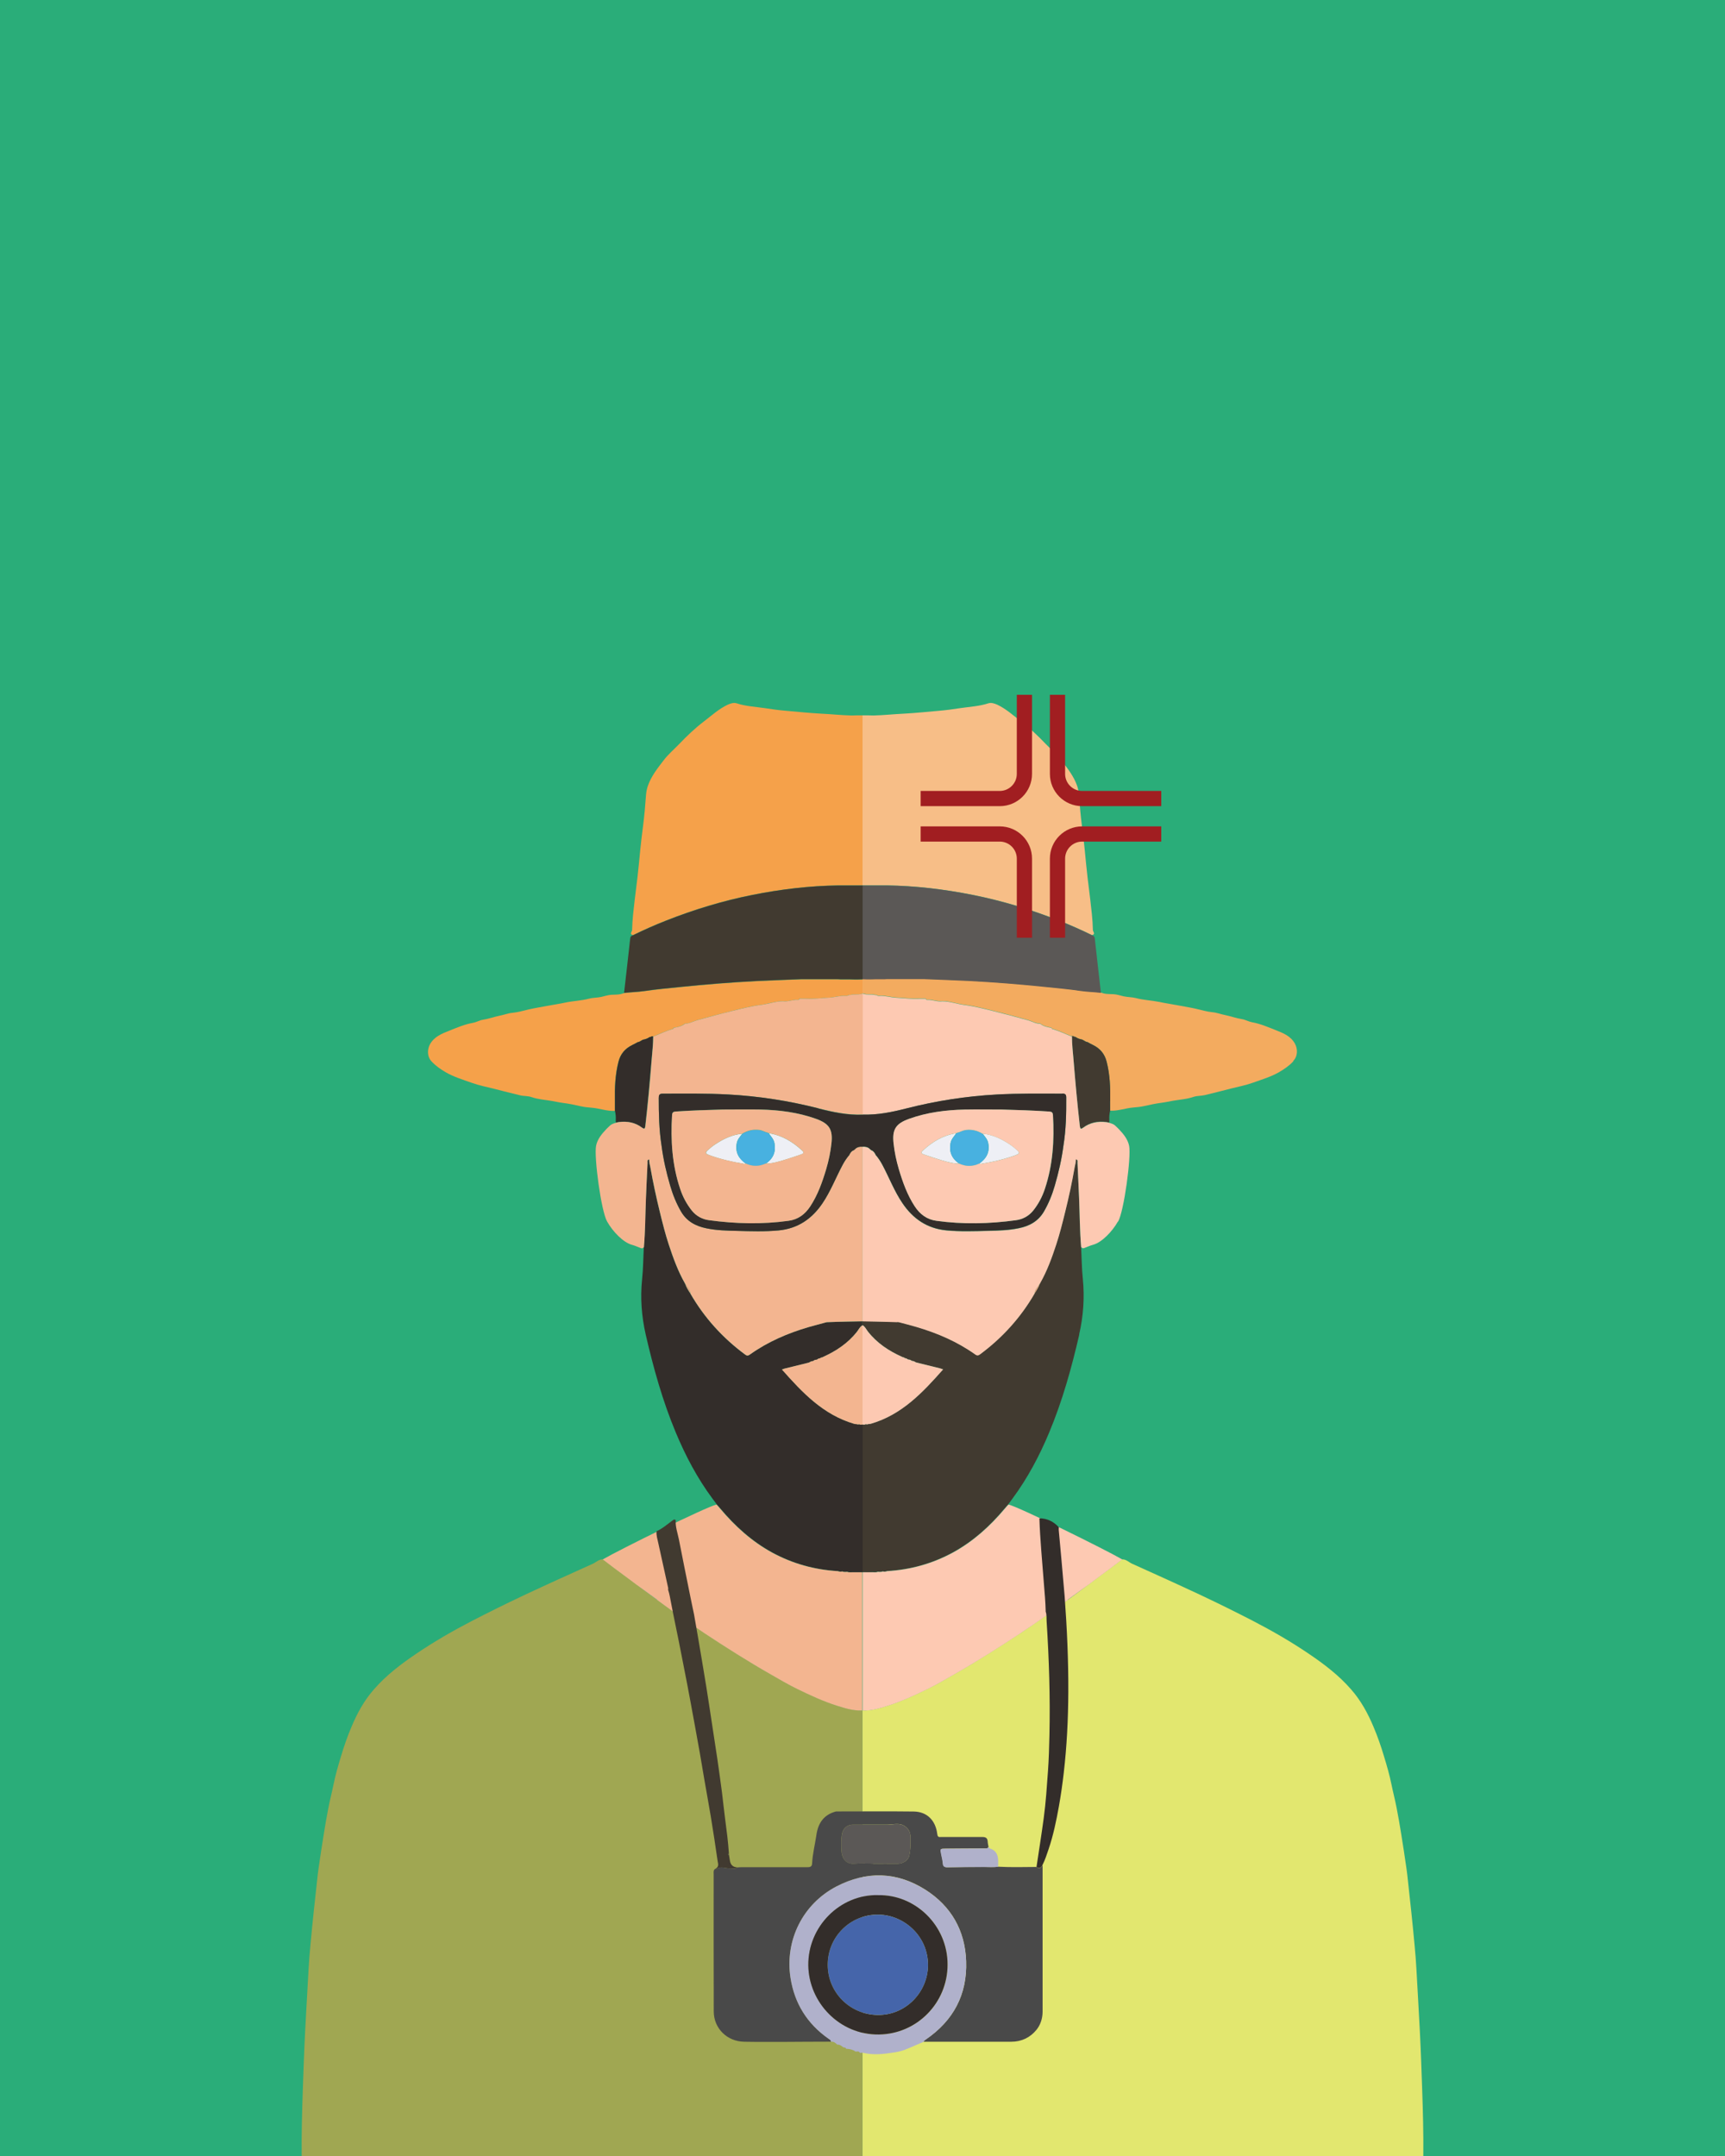 <?xml version="1.0" encoding="UTF-8"?>
<svg id="arrabbiato" xmlns="http://www.w3.org/2000/svg" viewBox="0 0 226.77 283.46">
  <def>
    <style>
      .arrabbiato{
      transform-origin: center center !important;
      animation: arrabbiatoAnimation 1.5s ease-in-out 1s 1 forwards;
      }
      @keyframes arrabbiatoAnimation {
      from{
      transform: scale(1);
      }
      to{
      transform: scale(1.2) translateY(5%);
      }
      }

      .sopracciglia{
      transform: translateY(-1%);
      animation: arrabbiatoSopraccigliaAnimation 1s ease-in-out 2s 1 forwards;
      }
      @keyframes arrabbiatoSopraccigliaAnimation {
      0%{
      transform: translateY(-1%);
      }
      100%{
      transform: translateY(0%);
      }

      }
      .iconArrabbiato{
      transform-origin: center center !important;
      animation: arrabbiatoIconAnimation 1.5s ease-in-out 2s infinite;
      }
      @keyframes arrabbiatoIconAnimation {
      0%{
      transform: scale(1);
      }
      50%{
      transform: translate(-1.5%,2%) scale(1.2);
      }
      100%{
      transform: scale(1);
      }
      }

      .occhiali{
      transform: translateY(-2%);
      transform-origin: center center !important;
      animation: occhialiAnimation 1.5s ease-in-out 2s infinite;
      }
      @keyframes occhialiAnimation {
      0%{
      transform: translateY(-1%);
      }
      50%{
      transform: translateY(0%);
      }
      100%{
        transform: translateY(-1%);
        }
      }
    </style>
  </def>
  <rect id="sfondo" x="0" y="0" width="226.77" height="283.46" fill="#2aad79" stroke-width="0"/>
  <g id="corpo" class="arrabbiato">
    <g id="samuele" >
      <g>
        <g>
          <path d="M187.12,283.46h-73.73v-58.58s.02,0,.03,0c1.15.05,2.23-.29,3.31-.63,1.8-.57,3.51-1.37,5.2-2.19,1.22-.59,2.39-1.28,3.56-1.96,2.94-1.67,5.78-3.49,8.6-5.34,1.17-.77,2.31-1.58,3.46-2.37.04-.02.07-.05.11-.06,0,0,0,0,0,0,.06-.05.14-.1.21-.16.6-.43,1.51-1.1,2.5-1.83.93-.68,1.92-1.41,2.75-2.03.12-.09.24-.18.35-.26.13-.09.26-.19.37-.28.14-.1.26-.19.38-.28.18-.14.34-.25.47-.35.95-.7,1.89-1.4,2.82-2.12.53-.02.88.37,1.31.57,3.07,1.38,6.12,2.76,9.16,4.19,2.25,1.06,4.47,2.16,6.68,3.3,2.55,1.32,5.04,2.75,7.42,4.37,2,1.35,3.93,2.82,5.53,4.66,1.28,1.45,2.2,3.13,2.95,4.92.54,1.27.99,2.57,1.38,3.88.37,1.22.73,2.44.98,3.69.21,1.03.48,2.06.68,3.1.22,1.11.41,2.23.59,3.35.24,1.52.49,3.05.7,4.58.08.52.13,1.05.19,1.58.32,2.88.63,5.75.89,8.63.09.99.18,2,.23,3,.15,2.77.32,5.54.46,8.32.13,2.52.21,5.03.3,7.55.1,2.91.18,5.83.15,8.75Z" fill="#e2e76f" stroke-width="0"/>
          <path d="M143.12,208.32c-.83.62-1.82,1.35-2.75,2.03v-.05c.92-.67,1.84-1.32,2.75-1.98Z" fill="#0fa5b2" stroke-width="0"/>
          <path d="M141.88,175.47c-1.01,4.38-2.21,8.7-3.95,12.86-1.28,3.07-2.84,6.01-4.82,8.69-.19.25-.37.51-.57.77-.16.18-.33.35-.48.54-1.93,2.31-4.14,4.31-6.81,5.77-2.7,1.48-5.59,2.27-8.65,2.45-.18.07-.37.1-.57.04-.21.08-.43.08-.65.05-.2.09-.41.06-.63.06-.46.02-.93.02-1.38,0v-19.42c.09,0,.18,0,.28.02.1-.06.2-.08.31-.03.05-.02.1-.02.15-.04.1,0,.19-.02.28-.03.04.04.07.02.09-.02,4.06-1.19,6.81-4.11,9.49-7.14-.15-.05-.26-.09-.37-.13-1.03-.25-2.06-.5-3.09-.76-.05-.02-.11-.04-.15-.05-.15-.11-.31-.16-.49-.18l-.04-.02c-.11-.11-.26-.15-.41-.15-.04-.02-.08-.03-.11-.04-.1-.11-.22-.14-.36-.15v-.02h-.04c-.05-.08-.14-.09-.23-.09h0s-.05-.04-.08-.05c-1.74-.78-3.3-1.81-4.5-3.33-.2-.26-.34-.57-.61-.78-.03-.03-.05-.04-.11-.04v-.56c.21,0,3.46.06,4.47.11.02,0,.03,0,.05,0h0c.07,0,.12,0,.17,0,.02,0,.05,0,.07,0,.77.21,1.55.41,2.32.63,2.76.81,5.38,1.93,7.74,3.62.25.18.41.15.63-.02,2.94-2.18,5.35-4.83,7.18-8.01.26-.41.54-.8.67-1.27.03-.02.04-.03.04-.06.92-1.61,1.54-3.33,2.12-5.08.47-1.42.83-2.87,1.19-4.34.47-1.93.89-3.88,1.24-5.85.08-.34.16-.68.16-1.03.28.05.21.28.21.44.08,1.54.15,3.09.21,4.64.09,2.15.08,4.31.27,6.46.08,1.41.08,2.82.23,4.23.24,2.45.07,4.86-.48,7.27Z" fill="#413a30" stroke-width="0"/>
          <path d="M143.57,122.95c-1.43-.7-2.88-1.35-4.37-1.93-3.68-1.45-7.45-2.6-11.33-3.37-3.73-.74-7.49-1.19-11.3-1.25h-3.19v-22.35c.49,0,.97,0,1.46.02,1.33-.03,2.65-.18,3.98-.24,1.51-.08,3.03-.24,4.54-.37.96-.08,1.93-.21,2.89-.36,1.23-.18,2.49-.24,3.68-.63.37-.12.76,0,1.17.18,1.17.55,2.11,1.42,3.12,2.19,1.17.89,2.24,1.91,3.26,2.98.69.72,1.47,1.37,2.06,2.16.79,1.03,1.61,2.06,2.05,3.31.13.36.21.76.25,1.18.1,1.4.22,2.79.4,4.18.13,1.03.26,2.06.36,3.09.11,1.22.24,2.42.37,3.63.11.95.24,1.9.35,2.85.15,1.35.33,2.68.35,4.05,0,.23.41.54-.12.68Z" fill="#f7be87" stroke-width="0"/>
          <path d="M147.53,205.03c-.93.72-1.87,1.42-2.82,2.12-.14.1-.29.21-.47.35-.12.09-.24.18-.38.28-.11.08-.24.18-.37.28-.11.08-.23.17-.35.26-.92.66-1.84,1.32-2.75,1.98v.05c-.99.73-1.9,1.4-2.5,1.83-.08.06-.15.11-.21.16,0,0,0,0,0,0-.04.02-.07.04-.11.06-1.15.8-2.29,1.6-3.46,2.37-2.82,1.86-5.67,3.67-8.6,5.34-1.17.67-2.34,1.37-3.56,1.96-1.69.82-3.39,1.62-5.2,2.19-1.08.34-2.16.68-3.31.63,0,0-.02,0-.03,0v-18.17c.46,0,.93,0,1.38,0,.21,0,.43.03.63-.06.22.03.44.03.65-.05.19.06.38.03.57-.04,3.06-.18,5.95-.98,8.65-2.45,2.66-1.46,4.87-3.46,6.81-5.77.15-.19.32-.37.48-.54,1.46.36,12.55,5.83,14.98,7.23Z" fill="#fdc9b2" stroke-width="0"/>
          <path d="M170.02,139.54c-.54.58-1.17,1.01-1.85,1.41-1.07.62-2.26.97-3.4,1.38-.97.35-1.99.55-2.99.8-1.13.29-2.26.58-3.39.85-.5.12-1.02.07-1.51.24-.87.3-1.81.35-2.71.51-.47.08-.94.19-1.42.25-.79.1-1.56.27-2.34.44-.47.11-.96.15-1.42.19-1.02.08-2,.47-3.04.42,0-.43,0-.85,0-1.27.03-1.75-.04-3.48-.47-5.18-.26-1.03-.86-1.74-1.8-2.2-.24-.11-.48-.25-.72-.38-.21-.02-.38-.16-.57-.26-.03-.02-.06-.04-.09-.05-.02,0-.03,0-.05-.02h-.02c-.32-.06-.61-.17-.87-.36l-.02.02-.02-.02s-.08,0-.11-.02c-.03,0-.05-.03-.08-.06-.07,0-.14,0-.21-.02l-.07.02c-.83-.36-1.67-.72-2.54-.99-.04,0-.06-.08-.1-.14-.53-.08-1.03-.2-1.47-.54-.58,0-1.07-.31-1.61-.46-1.51-.42-3.01-.83-4.53-1.2-1.29-.32-2.58-.65-3.9-.82-.95-.12-1.86-.47-2.82-.47-.68.1-1.32-.24-2-.18-.1,0-.16-.07-.2-.16-.27,0-.54,0-.81,0-1.01.06-2.01-.08-3.02-.13-.75-.03-1.48-.29-2.25-.24-.14,0-.28,0-.38-.11h-.18c-.48-.15-.99,0-1.48-.15-.06-.02-.11-.03-.18-.05v-1.89h.09c.31,0,.61,0,.92.02.42,0,.85,0,1.28-.02h.64c.17,0,.34-.02.5-.02,1.54,0,3.07,0,4.6,0,1.94.08,3.88.15,5.83.24,3.36.17,6.71.44,10.04.78,1.6.17,3.2.31,4.78.54.89.13,1.79.15,2.68.25.51.23,1.06.2,1.61.22.47.02.91.18,1.36.28.54.12,1.1.1,1.65.24.99.26,2.03.3,3.05.5.77.17,1.57.28,2.35.43.83.16,1.68.29,2.51.48.7.16,1.38.37,2.1.44.59.05,1.16.28,1.75.39.72.15,1.41.41,2.14.52.46.07.86.32,1.33.41,1.08.19,2.09.63,3.1,1.03.99.39,2,.78,2.55,1.8.35.65.4,1.6-.23,2.26Z" fill="#f3ab5f" stroke-width="0"/>
          <path d="M144.74,130.54c-.89-.11-1.79-.12-2.68-.25-1.58-.24-3.18-.37-4.78-.54-3.33-.34-6.68-.61-10.04-.78-1.94-.09-3.88-.16-5.83-.24-1.53,0-3.07,0-4.6,0-.16,0-.33,0-.5.02h-.64c-.43,0-.86,0-1.28.02-.31,0-.61,0-.92-.02-.03,0-.05,0-.08,0h-.02v-12.33h3.19c3.81.05,7.57.5,11.3,1.25,3.88.77,7.65,1.92,11.33,3.37,1.48.58,2.94,1.23,4.37,1.93.2.06.33.15.36.4.26,2.4.54,4.79.81,7.19Z" fill="#5b5856" stroke-width="0"/>
          <path d="M145.94,144.78c0,.42,0,.84,0,1.27-.09.37-.13.76-.11,1.14,0,.04,0,.31,0,.34-.02.04-.04.05-.07.05-.06,0-.16-.05-.34-.07-1.09-.14-2.13.05-3.02.73-.29.21-.39.18-.44-.19-.34-2.9-.6-5.8-.83-8.7-.08-1.04-.21-2.08-.21-3.13.07,0,.14,0,.21.02.02.03.05.05.08.06.03.02.07.02.11.02l.02.02.02-.02c.26.19.55.3.87.35h.02s.02.03.02.03h.03s.06.04.09.05c.18.1.35.24.57.26.24.13.47.27.72.38.94.46,1.54,1.17,1.8,2.2.44,1.71.5,3.43.47,5.18Z" fill="#413a30" stroke-width="0"/>
          <path d="M143.12,208.32c-.83.62-1.82,1.35-2.75,2.03v-.05c.92-.67,1.84-1.32,2.75-1.98Z" fill="#f3b590" stroke-width="0"/>
          <path d="M114.53,151.26l-.03-.04h.02s.02.02.02.04Z" fill="#eca680" stroke-width="0"/>
          <path d="M136.69,168.78c-.14.47-.41.86-.67,1.27,0-.54.41-.86.67-1.27Z" fill="#eca680" stroke-width="0"/>
          <path d="M114.49,187.19s-.05.06-.09.02c.03,0,.06-.02.09-.02Z" fill="#413a30" stroke-width="0"/>
          <path d="M146.97,160.59c-.75,1.33-2.12,2.75-3.25,3.06-.41.11-.81.3-1.22.45-.17.06-.25-.05-.37-.13-.18-2.15-.18-4.31-.27-6.46-.07-1.55-.14-3.1-.21-4.64,0-.16.07-.39-.21-.44,0,.35-.08.69-.16,1.03-.34,1.97-.76,3.91-1.24,5.85-.36,1.46-.72,2.91-1.19,4.34-.57,1.74-1.2,3.47-2.12,5.08,0,.03,0,.05-.04.06-.26.41-.68.73-.67,1.27-1.83,3.17-4.24,5.83-7.18,8.01-.22.16-.38.2-.63.02-2.36-1.68-4.98-2.81-7.74-3.62-.77-.23-1.55-.42-2.32-.63-.02,0-.05,0-.07,0-.06-.02-.11-.02-.17,0h0s-.03,0-.05,0c-1.01-.05-4.26-.1-4.47-.11v-22.95h.02c.31-.02.6.03.86.21.05.11.21.13.24.25h-.02s.03.05.03.05c0-.02,0-.03-.02-.05l.02-.02c.32.13.5.39.63.69.02.02.05.05.07.07.31.38.58.8.81,1.24.88,1.66,1.55,3.43,2.62,5,1.38,2.04,3.24,3.32,5.76,3.56,1.82.17,3.65.11,5.47.06,1.35-.03,2.7-.06,4.04-.34,1.41-.28,2.58-.92,3.33-2.22.61-1.06,1.07-2.19,1.41-3.37.5-1.73.91-3.48,1.14-5.27.34-2.1.38-4.2.37-6.32,0-.4-.13-.52-.52-.52-2.88,0-5.74-.05-8.62.11-4.01.22-7.95.83-11.83,1.82-1.92.49-3.85.89-5.82.82v-15.92c.06.02.11.03.18.05.49.15.99,0,1.48.15h.18c.11.11.24.11.38.11.76-.05,1.5.21,2.25.24,1.01.05,2.01.19,3.02.13.28,0,.54,0,.81,0,.04.09.1.17.2.16.68-.06,1.32.28,2,.18.96,0,1.87.34,2.82.47,1.32.17,2.61.5,3.9.82,1.51.37,3.02.78,4.53,1.2.54.15,1.02.47,1.61.46.44.34.94.46,1.47.54.04.05.06.13.1.14.87.27,1.71.63,2.54.99l.07-.02c0,1.05.12,2.09.21,3.13.24,2.91.5,5.8.83,8.7.05.37.15.41.44.19.89-.67,1.93-.86,3.02-.73.18.02.28.07.34.07.29.07.65.2.81.35.18.17.36.33.53.51.61.64,1.18,1.35,1.34,2.2.28,1.45-.67,8.55-1.45,9.94Z" fill="#fdc9b2" stroke-width="0"/>
          <path d="M145.75,147.58c-.06,0-.16-.05-.34-.07.08,0,.21.03.34.07Z" fill="#fdc9b2" stroke-width="0"/>
          <path d="M142.28,136.7h-.03l-.02-.02s.03.02.05.02Z" fill="#eca680" stroke-width="0"/>
          <path d="M114.51,151.22h-.02s.03.05.03.05c0-.02,0-.03-.02-.05ZM139.65,143.79c-2.88,0-5.74-.05-8.62.11-4.01.22-7.95.83-11.83,1.82-1.92.49-3.85.89-5.82.82v4.21h.02c.31-.02.6.03.86.21.05.11.21.13.24.25l.02-.02c.32.13.5.39.63.69.02.02.05.05.07.07.31.38.58.8.81,1.24.88,1.66,1.55,3.43,2.62,5,1.38,2.04,3.24,3.32,5.76,3.56,1.82.17,3.65.11,5.47.06,1.35-.03,2.7-.06,4.04-.34,1.41-.28,2.58-.92,3.33-2.22.61-1.06,1.07-2.19,1.41-3.37.5-1.73.91-3.48,1.14-5.27.34-2.1.38-4.2.37-6.32,0-.4-.13-.52-.52-.52ZM137.37,156.3c-.34,1.04-.86,2.01-1.54,2.87-.58.72-1.36,1.14-2.26,1.26-3.48.47-6.97.56-10.45.08-1.26-.17-2.17-.85-2.86-1.9-.99-1.51-1.59-3.2-2.1-4.92-.32-1.09-.56-2.21-.68-3.34-.21-1.85.28-2.62,2.03-3.25,2.37-.85,4.84-1.16,7.34-1.22,1.58-.03,3.17,0,4.89,0,1.97.05,4.08.12,6.19.26.33.02.48.11.5.48.2,3.29,0,6.53-1.06,9.68Z" fill="#332d2a" stroke-width="0"/>
          <path d="M114.53,151.26l-.03-.04h.02s.02.02.02.04Z" fill="#f3b590" stroke-width="0"/>
          <path d="M133.62,151.84c-1.53.57-3.11.93-4.72,1.19-.05,0-.11-.03-.17-.05.95-.67,1.42-1.52,1.18-2.71-.1-.5-.44-.83-.73-1.22,1.34.13,2.5.69,3.59,1.42.34.22.66.49.96.76.33.31.29.46-.11.6Z" fill="#eeeff5" stroke-width="0"/>
          <path d="M126.09,152.98c-.78.02-1.52-.21-2.26-.42-.79-.23-1.56-.5-2.33-.76-.41-.14-.47-.27-.16-.55,1.25-1.15,2.65-1.99,4.36-2.26h.02c-.29.41-.66.77-.76,1.31-.21,1.15.18,2.03,1.13,2.68Z" fill="#eeeff5" stroke-width="0"/>
        </g>
        <path d="M128.73,152.99c-.88.41-1.76.41-2.64,0-.96-.65-1.34-1.53-1.13-2.68.1-.54.47-.89.76-1.31h-.02s.07-.04.11-.05c.4-.09.74-.31,1.15-.37.8-.1,1.53.08,2.21.49.29.38.63.71.73,1.22.24,1.19-.23,2.05-1.18,2.71Z" fill="#48b1e0" stroke-width="0"/>
        <path d="M138.42,146.62c-.02-.37-.17-.46-.5-.48-2.11-.14-4.22-.21-6.19-.26-1.72,0-3.3-.03-4.89,0-2.5.05-4.97.37-7.34,1.22-1.75.63-2.24,1.4-2.03,3.25.12,1.13.36,2.25.68,3.34.51,1.72,1.11,3.41,2.1,4.92.69,1.05,1.6,1.73,2.86,1.9,3.49.48,6.97.4,10.45-.08.89-.12,1.67-.54,2.26-1.26.69-.86,1.2-1.83,1.54-2.87,1.05-3.15,1.25-6.39,1.06-9.68ZM133.62,151.84c-1.53.57-3.11.93-4.72,1.19-.05,0-.11-.03-.17-.05-.88.41-1.76.41-2.64,0-.78.02-1.52-.21-2.26-.42-.79-.23-1.56-.5-2.33-.76-.41-.14-.47-.27-.16-.55,1.25-1.15,2.65-1.99,4.36-2.26.04-.02.07-.04.11-.05.4-.09.74-.31,1.15-.37.8-.1,1.53.08,2.21.49,1.34.13,2.5.69,3.59,1.42.34.22.66.49.96.76.33.31.29.46-.11.6Z" fill="#fdc9b2" stroke-width="0"/>
        <path d="M123.98,180.05c-2.68,3.04-5.43,5.96-9.49,7.14-.03,0-.06.02-.09.02-.09,0-.18.02-.28.03-.05.02-.09.02-.15.04-.11-.05-.21-.03-.31.03-.09,0-.18,0-.28-.02v-13.04c.06,0,.08,0,.11.04.27.21.41.52.61.78,1.19,1.52,2.75,2.55,4.5,3.33.02,0,.05.02.08.04h0c.09,0,.18.02.23.1h.03v.02c.15.02.27.05.37.15.03,0,.07.02.11.04.15,0,.3.05.41.15l.04.02c.18.02.34.06.49.18.05.02.1.04.15.05,1.03.25,2.06.5,3.09.76.11.04.22.08.37.13Z" fill="#fdc9b2" stroke-width="0"/>
      </g>
      <g>
        <g>
          <path d="M39.65,283.46h73.73s0-58.58,0-58.58c0,0-.02,0-.03,0-1.15.05-2.23-.29-3.31-.63-1.8-.57-3.51-1.37-5.2-2.19-1.22-.59-2.39-1.28-3.56-1.96-2.94-1.67-5.78-3.49-8.6-5.34-1.17-.77-2.31-1.58-3.46-2.37-.04-.02-.07-.05-.11-.06,0,0,0,0,0,0-.06-.05-.14-.1-.21-.16-.6-.43-1.51-1.1-2.5-1.83-.93-.68-1.92-1.41-2.75-2.03-.12-.09-.24-.18-.35-.26-.13-.09-.26-.19-.37-.28-.14-.1-.26-.19-.38-.28-.18-.14-.34-.25-.47-.35-.95-.7-1.89-1.4-2.82-2.12-.53-.02-.88.37-1.31.57-3.07,1.38-6.12,2.76-9.16,4.19-2.25,1.06-4.47,2.16-6.68,3.3-2.55,1.32-5.04,2.75-7.42,4.37-2,1.35-3.93,2.82-5.53,4.66-1.28,1.45-2.2,3.13-2.95,4.92-.54,1.27-.99,2.57-1.38,3.88-.37,1.22-.73,2.44-.98,3.69-.21,1.03-.48,2.06-.68,3.1-.22,1.11-.41,2.23-.59,3.35-.24,1.52-.49,3.05-.7,4.58-.08.52-.13,1.05-.19,1.58-.32,2.88-.63,5.75-.89,8.63-.09.99-.18,2-.23,3-.15,2.77-.32,5.54-.46,8.32-.13,2.52-.21,5.03-.3,7.55-.1,2.91-.18,5.83-.15,8.75Z" fill="#a0a752" stroke-width="0"/>
          <path d="M83.65,208.32c.83.62,1.82,1.35,2.75,2.03v-.05c-.92-.67-1.84-1.32-2.75-1.98Z" fill="#0fa5b2" stroke-width="0"/>
          <path d="M103.17,179.92c-.11.04-.22.08-.37.13,2.68,3.04,5.43,5.96,9.49,7.14.02.05.05.06.09.02.09,0,.18.02.28.03.05.02.09.02.15.04.11-.05.21-.03.31.03.09,0,.18,0,.28-.02v19.42c-.46,0-.93,0-1.38,0-.21,0-.43.03-.63-.06-.22.03-.44.03-.65-.05-.19.06-.38.03-.57-.04-3.06-.18-5.95-.98-8.65-2.45-2.66-1.46-4.87-3.46-6.81-5.77-.15-.19-.32-.37-.48-.54-.19-.26-.37-.52-.57-.77-1.99-2.68-3.54-5.62-4.82-8.69-1.74-4.16-2.94-8.48-3.95-12.86-.55-2.42-.73-4.82-.48-7.27.15-1.41.15-2.82.23-4.23.18-2.15.18-4.31.27-6.46.07-1.55.14-3.1.21-4.64,0-.16-.07-.39.21-.44,0,.35.08.69.16,1.03.34,1.97.76,3.91,1.24,5.85.36,1.46.72,2.91,1.19,4.34.57,1.74,1.2,3.47,2.12,5.08,0,.03,0,.05.04.06.14.47.41.86.67,1.27,1.83,3.17,4.24,5.83,7.18,8.01.22.16.38.2.63.02,2.36-1.68,4.98-2.81,7.74-3.62.77-.23,1.55-.42,2.32-.63.02,0,.12,0,.29-.02h0c1.02-.05,4.25-.1,4.46-.11v.56c-.05,0-.06,0-.11.04-.27.21-.41.52-.61.78-1.19,1.52-2.75,2.55-4.5,3.33-.02,0-.05.02-.08.04h0c-.09,0-.18.02-.23.1h-.03v.02c-.15.02-.27.05-.37.15-.03,0-.07.02-.11.04-.15,0-.3.05-.41.15l-.04.02c-.18.02-.34.06-.49.18-.05.02-.1.04-.15.05-1.03.25-2.06.5-3.09.76Z" fill="#332d2a" stroke-width="0"/>
          <path d="M83.2,122.95c1.43-.7,2.88-1.35,4.37-1.93,3.68-1.45,7.45-2.6,11.33-3.37,3.73-.74,7.49-1.19,11.3-1.25h3.19s0-22.35,0-22.35c-.49,0-.97,0-1.46.02-1.33-.03-2.65-.18-3.98-.24-1.51-.08-3.03-.24-4.54-.37-.96-.08-1.93-.21-2.89-.36-1.23-.18-2.49-.24-3.68-.63-.37-.12-.76,0-1.17.18-1.17.55-2.11,1.42-3.12,2.19-1.17.89-2.24,1.91-3.26,2.98-.69.72-1.47,1.37-2.06,2.16-.79,1.03-1.61,2.06-2.05,3.31-.13.36-.21.76-.25,1.18-.1,1.4-.22,2.79-.4,4.18-.13,1.03-.26,2.06-.36,3.09-.11,1.22-.24,2.42-.37,3.63-.11.95-.24,1.9-.35,2.85-.15,1.35-.33,2.68-.35,4.05,0,.23-.41.54.12.68Z" fill="#f5a14a" stroke-width="0"/>
          <path d="M79.24,205.03c.93.72,1.87,1.42,2.82,2.12.14.1.29.21.47.35.12.09.24.18.38.28.11.08.24.18.37.28.11.08.23.17.35.26.92.66,1.84,1.32,2.75,1.98v.05c.99.73,1.9,1.4,2.5,1.83.08.06.15.11.21.16,0,0,0,0,0,0,.04.02.07.04.11.06,1.15.8,2.29,1.6,3.46,2.37,2.82,1.86,5.67,3.67,8.6,5.34,1.17.67,2.34,1.37,3.56,1.96,1.69.82,3.39,1.62,5.2,2.19,1.08.34,2.16.68,3.31.63,0,0,.02,0,.03,0v-18.17c-.46,0-.93,0-1.38,0-.21,0-.43.03-.63-.06-.22.03-.44.03-.65-.05-.19.06-.38.03-.57-.04-3.06-.18-5.95-.98-8.65-2.45-2.66-1.46-4.87-3.46-6.81-5.77-.15-.19-.32-.37-.48-.54-1.46.36-12.55,5.83-14.98,7.23Z" fill="#f3b590" stroke-width="0"/>
          <path d="M113.39,128.73v1.89c-.06.02-.11.03-.18.05-.49.15-.99,0-1.48.15h-.18c-.11.11-.24.11-.38.11-.76-.05-1.5.21-2.25.24-1.01.05-2.01.19-3.02.13-.28,0-.54,0-.81,0-.04.09-.1.17-.2.16-.68-.06-1.32.28-2,.18-.96,0-1.87.34-2.82.47-1.32.17-2.61.5-3.9.82-1.51.37-3.02.78-4.53,1.2-.54.15-1.02.47-1.61.46-.44.34-.94.46-1.47.54-.04.05-.06.13-.1.14-.87.27-1.71.63-2.54.99-.02,0-.05-.02-.07-.02-.07,0-.14,0-.21.02-.02.03-.05.05-.08.06-.03.02-.07.02-.11.02l-.02.02-.02-.02c-.26.19-.55.3-.87.35h-.02s-.03.03-.05.03c-.03.02-.06.04-.09.05-.18.1-.35.24-.57.26-.24.13-.47.27-.72.38-.94.46-1.54,1.17-1.8,2.2-.44,1.71-.5,3.43-.47,5.18,0,.42,0,.84,0,1.27-1.03.05-2.01-.34-3.04-.42-.46-.04-.96-.08-1.42-.19-.78-.18-1.55-.34-2.34-.44-.48-.06-.96-.17-1.42-.25-.9-.16-1.84-.21-2.71-.51-.5-.18-1.02-.12-1.51-.24-1.13-.27-2.26-.56-3.39-.85-1-.25-2.02-.45-2.99-.8-1.15-.41-2.33-.76-3.4-1.38-.68-.4-1.31-.83-1.85-1.41-.63-.66-.58-1.61-.23-2.26.56-1.02,1.56-1.41,2.55-1.8,1.01-.4,2.02-.84,3.1-1.03.47-.08.87-.34,1.33-.41.73-.11,1.42-.37,2.14-.52.59-.11,1.16-.34,1.75-.39.72-.07,1.41-.28,2.1-.44.83-.19,1.67-.32,2.51-.48.78-.15,1.58-.26,2.35-.43,1.02-.21,2.06-.24,3.05-.5.55-.15,1.11-.12,1.65-.24.45-.1.89-.26,1.36-.28.54-.02,1.09,0,1.61-.22.89-.11,1.79-.12,2.68-.25,1.58-.24,3.18-.37,4.78-.54,3.33-.34,6.68-.61,10.04-.78,1.94-.09,3.88-.16,5.83-.24,1.53,0,3.07,0,4.6,0,.16,0,.33,0,.5.02h.64c.43,0,.86,0,1.28.02.31,0,.61,0,.92-.02h.09Z" fill="#f5a14a" stroke-width="0"/>
          <path d="M82.03,130.54c.89-.11,1.79-.12,2.68-.25,1.58-.24,3.18-.37,4.78-.54,3.33-.34,6.68-.61,10.04-.78,1.94-.09,3.88-.16,5.83-.24,1.53,0,3.07,0,4.6,0,.16,0,.33,0,.5.02h.64c.43,0,.86,0,1.28.02.31,0,.61,0,.92-.02.03,0,.05,0,.08,0h.02v-12.33s-3.19,0-3.19,0c-3.81.05-7.57.5-11.3,1.25-3.88.77-7.65,1.92-11.33,3.37-1.48.58-2.94,1.23-4.37,1.93-.2.06-.33.15-.36.4-.26,2.4-.54,4.79-.81,7.19Z" fill="#413a30" stroke-width="0"/>
          <path d="M85.86,136.22c0,1.05-.12,2.09-.21,3.13-.24,2.91-.5,5.8-.83,8.7-.05.37-.15.41-.44.19-.89-.67-1.93-.86-3.02-.73-.18.02-.28.07-.34.07-.03,0-.05-.02-.07-.05,0-.03,0-.3,0-.34.02-.38-.02-.76-.11-1.14,0-.43,0-.85,0-1.27-.03-1.75.04-3.48.47-5.18.26-1.03.86-1.74,1.8-2.2.24-.11.48-.25.72-.38.21-.02.38-.16.57-.26.03-.02.06-.04.09-.05h.03l.02-.02h.02c.32-.06.61-.17.87-.36l.02.02.02-.02s.08,0,.11-.02c.03,0,.05-.03.08-.06.07,0,.14,0,.21-.02Z" fill="#332d2a" stroke-width="0"/>
          <path d="M83.65,208.32c.83.62,1.82,1.35,2.75,2.03v-.05c-.92-.67-1.84-1.32-2.75-1.98Z" fill="#f3b590" stroke-width="0"/>
          <path d="M112.28,151.23l-.03.04s0-.03.02-.05h.02Z" fill="#eca680" stroke-width="0"/>
          <path d="M90.75,170.05c-.26-.41-.54-.8-.67-1.27.26.41.68.73.67,1.27Z" fill="#eca680" stroke-width="0"/>
          <path d="M112.28,187.19s.05.06.09.02c-.03,0-.06-.02-.09-.02Z" fill="#413a30" stroke-width="0"/>
          <path d="M86.6,144.31c0,2.12.04,4.22.37,6.32.23,1.79.63,3.54,1.14,5.27.34,1.18.8,2.31,1.41,3.37.75,1.3,1.92,1.93,3.33,2.22,1.34.28,2.69.31,4.04.34,1.82.05,3.65.11,5.47-.06,2.52-.24,4.37-1.51,5.76-3.56,1.06-1.57,1.74-3.34,2.62-5,.23-.44.5-.86.81-1.24l.07-.07c.13-.3.31-.56.63-.69l.02.02s-.02.03-.02.05l.03-.04h-.02c.04-.13.2-.15.24-.26.26-.18.55-.24.86-.21h.02v22.95c-.21,0-3.44.06-4.46.11h0c-.17,0-.27,0-.29.02-.77.21-1.55.41-2.32.63-2.76.81-5.38,1.93-7.74,3.62-.25.18-.41.15-.63-.02-2.94-2.18-5.35-4.83-7.18-8.01,0-.54-.41-.86-.67-1.27-.03-.02-.04-.03-.04-.06-.92-1.61-1.54-3.33-2.12-5.08-.47-1.42-.83-2.87-1.19-4.34-.47-1.93-.89-3.88-1.24-5.85-.08-.34-.16-.68-.16-1.03-.28.05-.21.28-.21.44-.08,1.54-.15,3.09-.21,4.64-.09,2.15-.08,4.31-.27,6.46-.11.08-.2.19-.37.13-.41-.15-.8-.34-1.22-.45-1.13-.31-2.5-1.73-3.25-3.06-.79-1.39-1.73-8.49-1.45-9.94.16-.86.73-1.56,1.34-2.2.17-.18.35-.34.53-.51.16-.15.52-.28.81-.35.06,0,.16-.05.34-.07,1.09-.14,2.13.05,3.02.73.29.21.39.18.44-.19.34-2.9.6-5.8.83-8.7.08-1.04.21-2.08.21-3.13.02,0,.05.02.07.02.83-.36,1.67-.72,2.54-.99.04,0,.06-.08.1-.14.53-.08,1.03-.2,1.47-.54.58,0,1.07-.31,1.61-.46,1.51-.42,3.01-.83,4.53-1.2,1.29-.32,2.58-.65,3.9-.82.95-.12,1.86-.47,2.82-.47.68.1,1.32-.24,2-.18.1,0,.16-.07.2-.16.27,0,.54,0,.81,0,1.01.06,2.01-.08,3.02-.13.75-.03,1.48-.29,2.25-.24.14,0,.28,0,.38-.11h.18c.48-.15.99,0,1.48-.15.06-.02.11-.03.18-.05v15.92c-1.97.08-3.9-.33-5.82-.82-3.88-.99-7.82-1.6-11.83-1.82-2.88-.16-5.74-.11-8.62-.11-.39,0-.52.12-.52.52Z" fill="#f3b590" stroke-width="0"/>
          <path d="M81.36,147.51c-.18.02-.28.07-.34.07.13-.04.25-.06.34-.07Z" fill="#f3b590" stroke-width="0"/>
          <path d="M84.49,136.7h.03s.02-.02.02-.02c-.02.02-.03.02-.05.02Z" fill="#eca680" stroke-width="0"/>
          <path d="M112.26,151.22s-.02.03-.02.05l.03-.04h-.02ZM107.57,145.72c-3.88-.99-7.82-1.6-11.83-1.82-2.88-.16-5.74-.11-8.62-.11-.39,0-.52.12-.52.52,0,2.12.04,4.22.37,6.32.23,1.79.63,3.54,1.14,5.27.34,1.18.8,2.31,1.41,3.37.75,1.3,1.92,1.93,3.33,2.22,1.34.28,2.69.31,4.04.34,1.82.05,3.65.11,5.47-.06,2.52-.24,4.37-1.51,5.76-3.56,1.06-1.57,1.74-3.34,2.62-5,.23-.44.5-.86.81-1.24l.07-.07c.13-.3.31-.56.63-.69l.02.02c.04-.12.2-.15.24-.25.26-.18.55-.24.86-.21h.02v-4.21c-1.97.08-3.9-.33-5.82-.82ZM109.3,150.34c-.12,1.13-.36,2.25-.68,3.34-.51,1.72-1.11,3.41-2.1,4.92-.69,1.05-1.6,1.73-2.86,1.9-3.49.48-6.97.4-10.45-.08-.89-.12-1.67-.54-2.26-1.26-.69-.86-1.2-1.83-1.54-2.87-1.05-3.15-1.25-6.39-1.06-9.68.02-.37.17-.46.5-.48,2.11-.14,4.22-.21,6.19-.26,1.72,0,3.3-.03,4.89,0,2.5.05,4.97.37,7.34,1.22,1.75.63,2.24,1.4,2.03,3.25Z" fill="#332d2a" stroke-width="0"/>
          <path d="M112.28,151.23l-.03.04s0-.03.02-.05h.02Z" fill="#f3b590" stroke-width="0"/>
          <path d="M93.15,151.84c1.53.57,3.11.93,4.72,1.19.05,0,.11-.03.17-.05-.95-.67-1.42-1.52-1.18-2.71.1-.5.44-.83.73-1.22-1.34.13-2.5.69-3.59,1.42-.34.22-.66.49-.96.76-.33.31-.29.46.11.6Z" fill="#eeeff5" stroke-width="0"/>
          <path d="M100.68,152.98c.78.02,1.52-.21,2.26-.42.79-.23,1.56-.5,2.33-.76.41-.14.47-.27.16-.55-1.25-1.15-2.65-1.99-4.36-2.26h-.02c.29.41.66.77.76,1.31.21,1.15-.18,2.03-1.13,2.68Z" fill="#eeeff5" stroke-width="0"/>
        </g>
        <path d="M98.04,152.99c.88.41,1.76.41,2.64,0,.96-.65,1.34-1.53,1.13-2.68-.1-.54-.47-.89-.76-1.31h.02s-.07-.04-.11-.05c-.4-.09-.74-.31-1.15-.37-.8-.1-1.53.08-2.21.49-.29.38-.63.71-.73,1.22-.24,1.19.23,2.05,1.18,2.71Z" fill="#48b1e0" stroke-width="0"/>
        <path d="M89.41,156.3c.34,1.04.86,2.01,1.54,2.87.58.72,1.36,1.14,2.26,1.26,3.48.47,6.97.56,10.45.08,1.26-.17,2.17-.85,2.86-1.9.99-1.51,1.59-3.2,2.1-4.92.32-1.09.56-2.21.68-3.34.21-1.85-.28-2.62-2.03-3.25-2.37-.85-4.84-1.16-7.34-1.22-1.58-.03-3.17,0-4.89,0-1.97.05-4.08.12-6.19.26-.33.02-.48.11-.5.48-.2,3.29,0,6.53,1.06,9.68ZM93.04,151.23c.31-.27.62-.54.96-.76,1.09-.73,2.26-1.29,3.59-1.42.68-.41,1.41-.59,2.21-.49.41.05.76.28,1.15.37.04.02.07.04.11.05,1.71.28,3.11,1.11,4.36,2.26.31.28.25.41-.16.55-.77.26-1.54.53-2.33.76-.73.21-1.48.44-2.26.42-.88.41-1.76.41-2.64,0-.06.02-.11.05-.17.05-1.61-.27-3.19-.63-4.72-1.19-.41-.15-.44-.3-.11-.6Z" fill="#f3b590" stroke-width="0"/>
        <line x1="113.39" y1="146.54" x2="113.39" y2="150.75" fill="none" stroke-width="0"/>
        <path d="M113.39,174.26v13.04c-.09,0-.18,0-.28.02-.1-.06-.2-.08-.31-.03-.05-.02-.1-.02-.15-.04-.1,0-.19-.02-.28-.03-.03,0-.06-.02-.09-.02-4.06-1.19-6.81-4.11-9.49-7.14.15-.05.26-.09.37-.13,1.03-.25,2.06-.5,3.09-.76.05-.02.11-.04.15-.05.15-.11.31-.16.49-.18l.04-.02c.11-.11.26-.15.41-.15.04-.02.08-.03.11-.04.1-.11.22-.14.36-.15v-.02h.04c.05-.08.14-.09.23-.09h0s.05-.04.08-.05c1.74-.78,3.3-1.81,4.5-3.33.2-.26.34-.57.61-.78.05-.04.05-.04.11-.04Z" fill="#f3b590" stroke-width="0"/>
        <polyline points="113.39 187.29 113.39 206.72 113.39 224.88" fill="none" stroke-width="0"/>
      </g>
      <path d="M88.83,199.86c-.06.88.25,1.7.42,2.54.45,2.32.92,4.64,1.39,6.96.19.97.4,1.93.6,2.9.19,1.07.38,2.14.56,3.22.35,2.09.71,4.18,1.05,6.28.28,1.73.53,3.47.8,5.21.22,1.42.44,2.85.65,4.27.21,1.47.42,2.94.61,4.41.15,1.17.26,2.35.42,3.53.2,1.49.39,2.98.49,4.47-.04.09-.16.19.02.27.04.22.08.45.11.67q.11.88.98.93c-.25.26-.57.1-.86.13-.64.05-1.3-.35-1.92.1-.02-.03-.03-.05-.05-.08.47-.27.28-.69.23-1.06-.28-1.94-.57-3.87-.89-5.8-.26-1.59-.56-3.16-.83-4.75-.21-1.2-.4-2.39-.61-3.59-.21-1.18-.42-2.36-.64-3.54-.21-1.16-.42-2.32-.64-3.48-.25-1.36-.51-2.71-.78-4.07-.23-1.19-.46-2.38-.7-3.57-.34-1.71-.71-3.41-1.03-5.12-.11-.57-.2-1.13-.38-1.68,0-.09.03-.18,0-.27-.43-1.95-.87-3.91-1.29-5.86-.11-.51-.28-1.02-.23-1.56.77-.34,1.4-.9,2.07-1.39.14-.1.25-.23.43-.08Z" fill="#413a30" stroke-width="0"/>
      <path d="M137.47,211.87c-.03-1.23-.14-2.45-.24-3.67-.21-2.86-.5-5.71-.59-8.58,1.03.01,1.87.43,2.56,1.18-.05.26,0,.51.02.77.11,1.21.22,2.41.33,3.62.14,1.57.27,3.13.41,4.7.31,4.2.5,8.4.48,12.61-.02,3.54-.19,7.08-.6,10.6-.17,1.48-.38,2.95-.64,4.41-.34,1.89-.73,3.78-1.35,5.61-.24.7-.46,1.41-.8,2.07-.17.37-.4.56-.79.27.32-2.14.66-4.28.95-6.43.28-2.06.41-4.13.56-6.2.11-1.57.16-3.15.19-4.73.11-4.98-.05-9.96-.37-14.93-.03-.43.03-.88-.13-1.3Z" fill="#332d2a" stroke-width="0"/>
      <path d="M136.27,245.47c.39.29.62.1.79-.27,0,6.43,0,12.85,0,19.28,0,.91-.29,1.77-.82,2.41-.81.99-1.94,1.55-3.29,1.55-3.84,0-7.69,0-11.53,0,.05-.14.15-.21.27-.29,3.64-2.48,5.48-5.91,5.32-10.31-.14-4.04-1.98-7.24-5.36-9.39-3.75-2.38-7.75-2.48-11.68-.44-4.44,2.31-6.81,7.1-6.05,12.01.52,3.36,2.19,6.05,4.99,8.01.15.1.33.18.33.4-2.13,0-4.25.02-6.38.03-.06,0-.12,0-.18,0-.43,0-.85,0-1.28,0-.24,0-.48,0-.73,0-.94,0-1.88,0-2.83-.02-2.24-.03-4-1.74-4.01-3.97-.02-6.02-.01-12.03-.01-18.05,0-.27-.08-.6.28-.75.02.03.03.05.05.08.62-.46,1.28-.05,1.92-.1.29-.02.6.14.86-.13.2-.01.39-.03.59-.03,2.88,0,5.77,0,8.65,0,.38,0,.57-.1.59-.49.06-1.26.38-2.48.56-3.72.22-1.59.98-2.7,2.59-3.12.14,0,.27,0,.41,0,3.26,0,6.53-.03,9.79.01,1.8.02,2.89,1.22,3.1,2.94.04.3.11.45.43.41.12-.01.24,0,.36,0,1.72,0,3.43,0,5.15,0,.42,0,.66.13.69.58.01.24.07.48.11.72-.05.19-.21.19-.36.2-.21,0-.42,0-.64,0-1.55,0-3.1.02-4.64.03-.71,0-.71,0-.57.72.08.4.19.8.22,1.21.04.41.21.53.61.52,1.61-.03,3.22-.04,4.82-.04.62,0,1.24.05,1.86-.03,1.68.09,3.36.04,5.05.03ZM114.81,245.02s0,0,0,.01c1.05,0,2.1-.02,3.15,0,.63.02,1.39-.37,1.54-.96.22-.84.2-1.71.2-2.57,0-.15-.04-.3-.07-.45-.09-.51-.64-1.04-1.14-1.17-.63-.16-1.24.01-1.86.02-1.52,0-3.04,0-4.56,0-.67,0-1.24.49-1.37,1.15-.15.78-.13,1.58-.08,2.36.05.82.56,1.74,1.72,1.62.81-.08,1.64-.02,2.46-.02Z" fill="#494949" stroke-width="0"/>
      <path d="M109.24,268.44c0-.22-.19-.3-.33-.4-2.8-1.96-4.47-4.65-4.99-8.01-.76-4.91,1.61-9.71,6.05-12.01,3.93-2.04,7.93-1.94,11.68.44,3.38,2.15,5.22,5.35,5.36,9.39.15,4.4-1.69,7.84-5.32,10.31-.12.08-.22.16-.27.29-.85.35-1.67.74-2.53,1.07-.49.18-.99.28-1.49.35-1.3.2-2.61.34-3.91.03-.14-.03-.3,0-.45,0-.13-.28-.38-.15-.58-.17,0,0,0,0,0,0-.32-.25-.7-.32-1.09-.36-.05,0-.1,0-.15-.01-.03-.11-.1-.17-.21-.16-.06-.01-.11-.03-.17-.04-.22-.18-.44-.36-.74-.34l-.02-.02s-.03.01-.03.01c-.22-.22-.45-.41-.78-.37ZM115.44,249.17c-5.01-.1-9.22,4.14-9.17,9.22.05,4.91,4.13,9.18,9.28,9.11,4.97-.07,9.03-4.13,9.03-9.2,0-5.17-4.29-9.23-9.13-9.12Z" fill="#b0b1cb" stroke-width="0"/>
      <path d="M95.81,243.65c0,.09.01.18.02.27-.18-.07-.06-.17-.02-.27Z" fill="#494949" stroke-width="0"/>
      <path d="M114.81,245.02c-.82,0-1.65-.07-2.46.02-1.16.12-1.67-.8-1.72-1.62-.05-.79-.07-1.58.08-2.36.13-.67.69-1.15,1.37-1.15,1.52,0,3.04,0,4.56,0,.62,0,1.23-.18,1.86-.02.5.13,1.05.67,1.14,1.17.03.15.07.3.07.45,0,.86.02,1.73-.2,2.57-.16.59-.92.98-1.54.96-1.05-.03-2.1,0-3.15,0,0,0,0,0,0-.01Z" fill="#5b5856" stroke-width="0"/>
      <path d="M129.93,242.84c.08.07.14.17.23.2.91.3,1.09,1.02,1.06,1.86,0,.18,0,.36,0,.54-.62.08-1.24.03-1.86.03-1.61,0-3.22.01-4.82.04-.4,0-.58-.11-.61-.52-.03-.41-.14-.81-.22-1.21-.14-.71-.14-.71.57-.72,1.55-.01,3.1-.02,4.64-.03.21,0,.42,0,.64,0,.16,0,.31,0,.36-.2Z" fill="#b0b1cb" stroke-width="0"/>
      <path d="M115.44,249.17c4.85-.11,9.13,3.95,9.13,9.12,0,5.07-4.05,9.14-9.03,9.2-5.14.07-9.23-4.2-9.28-9.11-.05-5.08,4.16-9.32,9.17-9.22ZM115.37,264.92c3.72.05,6.61-3.03,6.62-6.55.02-3.8-3.12-6.58-6.48-6.64-3.72-.07-6.74,2.92-6.7,6.67.04,3.58,2.91,6.46,6.55,6.52Z" fill="#332d2a" stroke-width="0"/>
      <path d="M115.37,264.92c-3.64-.06-6.51-2.94-6.55-6.52-.04-3.75,2.98-6.74,6.7-6.67,3.36.06,6.49,2.84,6.48,6.64-.01,3.52-2.9,6.6-6.62,6.55Z" fill="#4565aa" stroke-width="0"/>
    </g>
    <g id="icon" class="iconArrabbiato">
      <path d="M131.43,105.99h-10.4v-2h10.4c1.23,0,2.24-1,2.24-2.24v-10.4h2v10.4c0,2.34-1.9,4.24-4.24,4.24Z" fill="#a11e21" stroke-width="0"/>
      <path d="M152.66,105.99h-10.4c-2.34,0-4.24-1.9-4.24-4.24v-10.4h2v10.4c0,1.23,1,2.24,2.24,2.24h10.4v2Z" fill="#a11e21" stroke-width="0"/>
      <path d="M135.67,123.29h-2v-10.4c0-1.23-1-2.24-2.24-2.24h-10.4v-2h10.4c2.34,0,4.24,1.9,4.24,4.24v10.4Z" fill="#a11e21" stroke-width="0"/>
      <path d="M140.02,123.29h-2v-10.4c0-2.34,1.9-4.24,4.24-4.24h10.4v2h-10.4c-1.23,0-2.24,1-2.24,2.24v10.4Z" fill="#a11e21" stroke-width="0"/>
    </g>
  </g>
</svg>